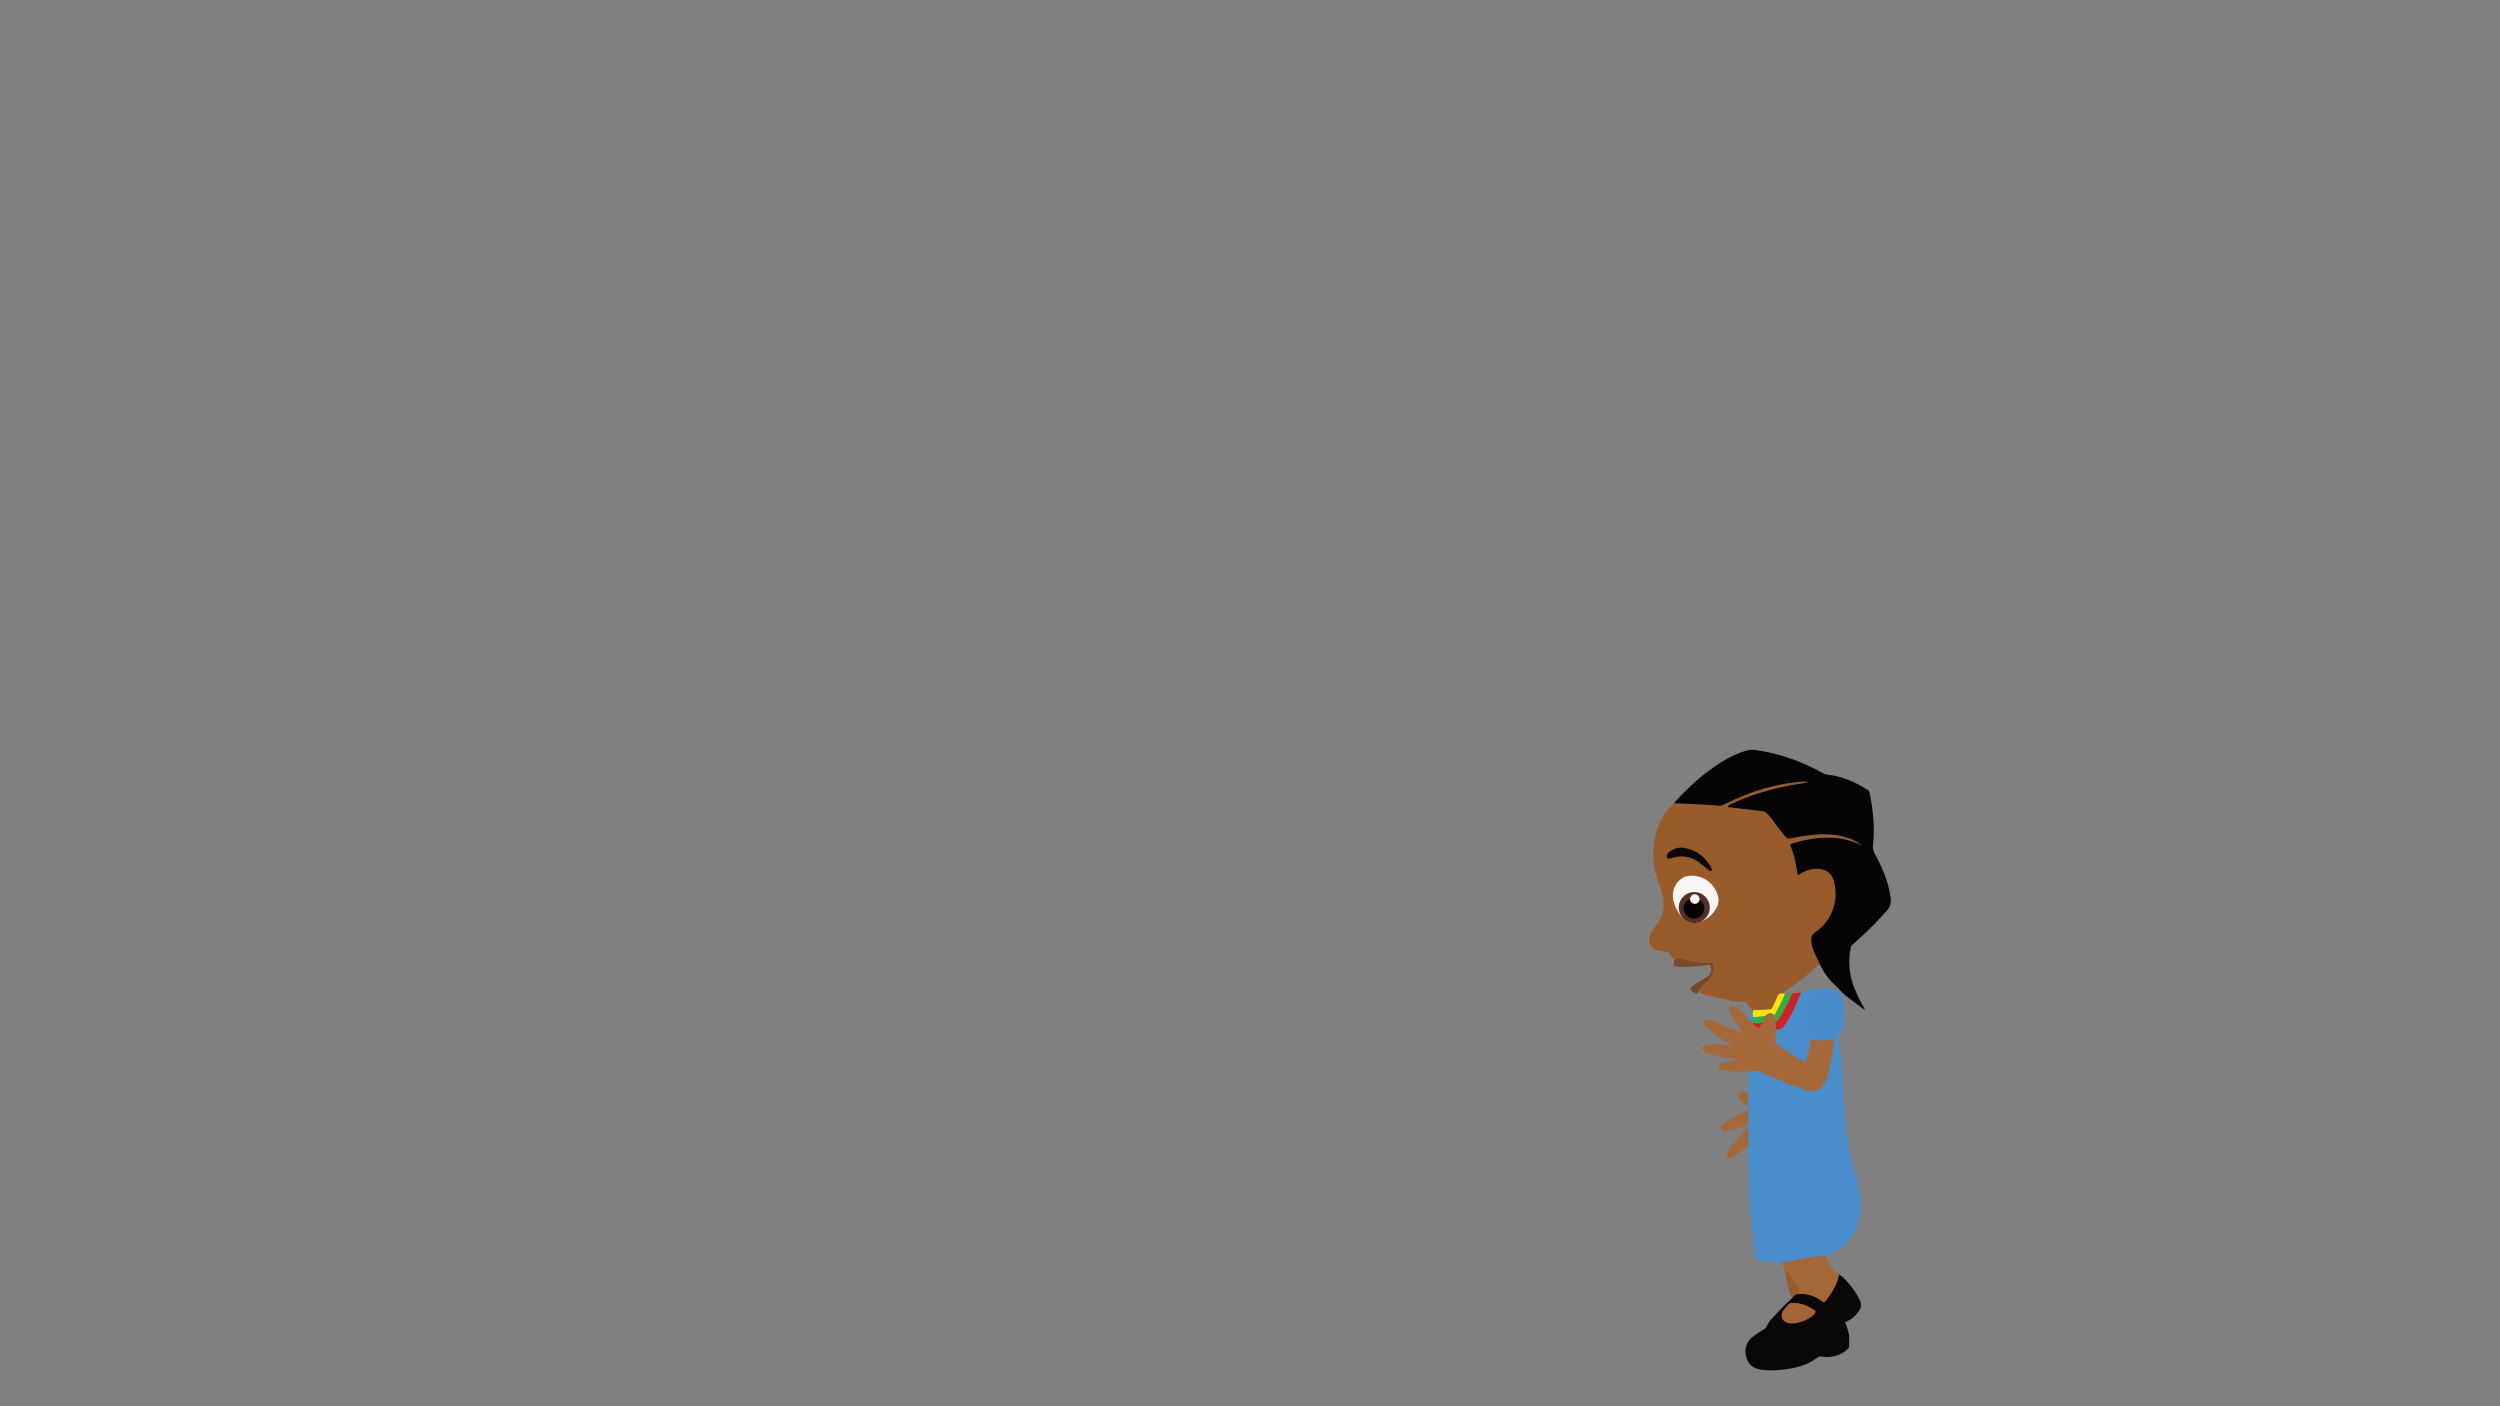 <svg id="Layer_7" data-name="Layer 7" xmlns="http://www.w3.org/2000/svg" viewBox="0 0 1920 1080">
  <rect x="0" y="0" width="1920" height="1080" fill="#808080" stroke="none"/>
  <defs>
    <style>
      .cls-1 {
        fill: #a56838;
      }

      .cls-2 {
        fill: #0a0807;
      }

      .cls-3 {
        fill: #9a5b2a;
      }

      .cls-4 {
        fill: #a46737;
      }

      .cls-5 {
        fill: #a36535;
      }

      .cls-6 {
        fill: #488dcb;
      }

      .cls-7 {
        fill: #6f411e;
      }

      .cls-8 {
        fill: #050303;
      }

      .cls-9 {
        fill: #774b2a;
      }

      .cls-10 {
        fill: #f8f6f4;
      }

      .cls-11 {
        fill: #532f26;
      }

      .cls-12 {
        fill: #060504;
      }

      .cls-13 {
        fill: #f9f7f6;
      }

      .cls-14 {
        fill: #498ecb;
      }

      .cls-15 {
        fill: #d12127;
      }

      .cls-16 {
        fill: #2daf4a;
      }

      .cls-17 {
        fill: #fbe400;
      }

      .cls-18 {
        fill: #fff;
      }
    </style>
  </defs>
  <title>Akili-running_on_the_spot-7</title>
  <path class="cls-1" d="M1390.52,830.13s3.5,5.16,3,7.1l-19.34-3.73,5.66-4.33Z"/>
  <g>
    <path class="cls-2" d="M1420.15,1034.81a20.21,20.21,0,0,1-10,6.34,24.17,24.17,0,0,1-11,.69,3.36,3.36,0,0,0-3,.51c-8.23,6.41-17.93,8.64-28,9.61a64.18,64.18,0,0,1-14.53.13c-4.5-.6-8.68-2-11-6.3-3.4-6.11-3.4-14.22,4.58-20s16.86-10.17,25.88-14.15c1.27-.57,2.42-1.69,4-1.22,6.81,1.87,12.43,5.41,16.22,11.52.67,1.09,1.45.81,2.28.18,1.94-1.45,4-2.77,5.82-4.35,3.94-3.42,8-6.8,9.76-12a4.43,4.43,0,0,1,2.18,2.17,58.23,58.23,0,0,1,6.83,17.71Z"/>
    <path class="cls-3" d="M1384.11,954.36c3,5.35,9-3.19,15.9,21.71.41,3.6,4.56,14.15,5.37,17.7,1,4.47,3.6,8.1,5.7,12-1.8,5.17-5.82,8.55-9.76,12-1.82,1.58-3.88,2.9-5.81,4.35-.83.63-1.62.91-2.29-.18-3.79-6.12-9.41-9.65-16.22-11.52,2-1.37,2.22-3.28,1.76-5.44-.76-3.58-2.23-6.92-3.42-10.36a90.51,90.51,0,0,1-5-24.19c5.23-1.35,8.4-15.19,13.76-16"/>
    <path class="cls-3" d="M1378,1031.17c-5.38.8-9.81.61-14-1.27-5.37-2.4-5.89-7.81-1.07-11.2,1.73-1.22,3.63-2.19,5.44-3.29a1.45,1.45,0,0,1,1.27-.17,29.81,29.81,0,0,1,15.7,11c.71,1,.77,1.54-.36,2.11-2.5,1.26-4.94,2.67-7,2.77"/>
  </g>
  <g>
    <path class="cls-2" d="M1359.17,1014.49S1369.5,1003,1375.24,998c1.77-1.55,3.11-3.73,5.63-4.34a3.82,3.82,0,0,0,.88.13,24.82,24.82,0,0,1,17.53,5.53c1.33,1.06,2,.71,2.91-.48,4.6-6.06,8.74-12.34,10-20,2.75,1.15,4.56,3.43,6.47,5.54a57,57,0,0,1,9.78,14.46,7.37,7.37,0,0,1-.55,7.73c-3.87,5.89-9.39,9.11-16.2,10.28a4.78,4.78,0,0,0-3.44,2.16c-5.29,7.61-12.88,12.28-21.08,16.1a84.22,84.22,0,0,1-14.07,5.13,19.92,19.92,0,0,1-7.9.63c-8.23-1.18-13.76-10.62-10.81-18.44"/>
    <path class="cls-4" d="M1393,963.85c4.92-8.44,9.76-16.07,11.62-18.73-3.77-8.86-13.81-6.23-14.73-15.78-.4-4.08-9.6,6.26-10.88,2.35a36.65,36.65,0,0,0-12,13l-.19.31C1377.72,942,1389.05,952.9,1393,963.85Z"/>
    <path class="cls-4" d="M1364.87,963.51c.66,1.48,1.27,3,1.92,4.48.07,0,.15.08.18.14,4.06,6.89,9.26,13,13.71,19.61,1.26,1.87,1.64,3.88.19,5.89a4.43,4.43,0,0,0,.88.12,24.87,24.87,0,0,1,17.53,5.54c1.33,1.05,2,.71,2.91-.48,4.6-6.06,8.74-12.34,10-20-.67-.49-1.35-1-2-1.46-3.41-2.53-9.75-14.17-15.23-25.33C1383.73,948.84,1367.57,952.15,1364.87,963.51Z"/>
    <path class="cls-5" d="M1372.25,1015.74c-3.94-1.43-5.25-5.66-2.71-9.28a61.7,61.7,0,0,1,4.46-5.14,1.75,1.75,0,0,1,1.34-.64c6.82-.43,12.8,1.84,18.33,5.59a1.19,1.19,0,0,1,.4,1.9c-3.55,5.63-15.61,9.83-21.82,7.57"/>
    <path class="cls-5" d="M1367,944.74s-6.29,8.61-2.16,18.77l31.13.82,4-17-16.33-5.66S1370.4,938.81,1367,944.74Z"/>
  </g>
  <path class="cls-1" d="M1390.52,830.13A231.05,231.05,0,0,0,1371,799.64c-.36-.48-1-1-1.48-.66a1.18,1.18,0,0,0-.37.51c-2.15,4.49-4.64,8.9-9.18,11.39a1.88,1.88,0,0,0-.79.63c-.15.31.11.62.25.94.21.51,1.32,2.38,1.59,2.79q1,1.38,1.86,2.79,1.81,2.81,3.48,5.69a129.31,129.31,0,0,1,6,11.79c1.12,2.51,2.15,5.06,3.11,7.64C1377.61,836.42,1383.82,830.63,1390.52,830.13Z"/>
  <path class="cls-1" d="M1347.48,895.2a12.39,12.39,0,0,0,3-3.34c3.06-4.48,5.21-9.46,7.7-14.26a9.21,9.21,0,0,1,2.25-3.42c.17,2.53-.54,4.74-.68,7a20.72,20.72,0,0,0,0,5.16c.22,1.08.6,2.16,1.88,2.37a2.39,2.39,0,0,0,2.49-1.37,34.94,34.94,0,0,0,2-3.6c2.94-6.53,4.76-13.43,6.61-20.32a8.07,8.07,0,0,1,1.78-3.37c6.53-7.39,12.94-15,19-22.82-3-6.23-11.49-9.52-18.59-8.08-.77.74-1.56,1.47-2.35,2.2q-4.9,4.49-10.24,8.47c-1.07.81-2.16,1.6-3.26,2.38a3.49,3.49,0,0,1-3.45.35c-2.6-.86-5.19-1.74-7.81-2.52-3.1-.93-6.2-1.9-9.51-1.74a3,3,0,0,0-3.17,3.11,4.94,4.94,0,0,0,1.47,3.48,54.64,54.64,0,0,0,4.78,4.36c2.48,2.34,2.36,3.13-.66,4.64-4.12,2-8.28,4-12.37,6.16a17.48,17.48,0,0,0-5.91,4.62,2.73,2.73,0,0,0-.6,2.82c.46,1.1,1.52,1.23,2.55,1.24a26.39,26.39,0,0,0,7.42-1.34c3.11-.91,6.2-1.9,9.31-2.82.46-.13,1.07-.43,1.42,0s-.14.94-.44,1.31q-1.8,2.16-3.63,4.29c-3.94,4.58-8.22,8.9-11.23,14.21-.75,1.33-1.94,3-.64,4.36s3,.16,4.34-.55c6-3.15,11-7.54,16.18-11.83.65-.54,1.17-1.37,2.4-1.45a99.4,99.4,0,0,0-5.18,13.47,13,13,0,0,0-.68,5.1C1344,895.85,1345.56,896.55,1347.48,895.2Z"/>
  <path class="cls-6" d="M1341.73,796.06a13.37,13.37,0,0,0,1.4,2.55c1.83,2.59,4.17,4.73,6.13,7.22a33.11,33.11,0,0,1,3.55,5.65,5,5,0,0,0,1.32,1.86,2.25,2.25,0,0,0,1.5.38c4.74-.35,7.73-2,11-4.84,1.81-1.56,3.32-3.28,5-5a3.6,3.6,0,0,0,1.48-2.72,10.86,10.86,0,0,0-.92-2.75c-1.7-3.53-2.29-6.6-3.17-10.42-1-4.16-2.37-7.23-5.24-9.82a18.12,18.12,0,0,0-6.11-4.1,11.59,11.59,0,0,0-7.08-.12c-8.67,2.93-12.35,13.92-8.91,22.06"/>
  <g>
    <path class="cls-7" d="M1393.5,713.43c-3.26,2-4.92,1.94-7.22-.41a2.83,2.83,0,0,1-.48-3.14,3.89,3.89,0,0,1,2.33-2.59c.89-.34,1.07.6,1.43,1.12,1.27,1.8,2.54,2.21,4.36,1a17.22,17.22,0,0,0,6.6-7.75,47.48,47.48,0,0,0,3.66-16.4c.32-11-9-13.49-16.07-10.56a19,19,0,0,0-5.79,4.11c-.37.34-.82.85-1.35.59s-.26-.94-.15-1.42a9,9,0,0,1,4-5.82c5.1-3.09,10.68-4.15,16.35-1.81a10.59,10.59,0,0,1,7,9.94c.26,8-.7,15.73-4.77,22.85a26.81,26.81,0,0,1-9.84,10.32"/>
    <path class="cls-3" d="M1350.6,784c-2-4.92-5.56-9-8.75-13.26a3.33,3.33,0,0,0-3.21-1.51,35.06,35.06,0,0,1-9.85-.81q-9.45-2.11-18.86-4.38a13.89,13.89,0,0,1-5.34-2.3c-.47-1,.38-1.55.9-2.1a59.61,59.61,0,0,1,4.92-4.88c4.4-3.68,6.37-8.18,5.24-13.91-.18-.88-.33-1.58-1.51-1.45-6.68.72-13.1-.69-19.54-2.21-2.85-.68-5.87-1.36-8.83-.17-1.26-1.68-2.59-3.32-3.76-5.07a2.61,2.61,0,0,0-2.53-1.09,19.51,19.51,0,0,1-7.5-1.4,8,8,0,0,1-5.18-10,17.33,17.33,0,0,1,3.74-6.88c7.72-9.46,9-19.91,4.55-31.1-5.5-13.82-7.35-27.85-3.06-42.36,2.34-7.94,6.11-15,12.22-20.72a23.88,23.88,0,0,0,1.6-1.87c.61.61,1.4.45,2.14.49,10.59.52,21.19.83,31.76,1.77a6.42,6.42,0,0,0,3.31-.51c4.43-2,8.84-4.13,13.33-6a153,153,0,0,1,42.52-11.44,45.23,45.23,0,0,1,10.21-.33,18.87,18.87,0,0,1-3.86.93c-19,2.88-37.55,7.57-55.06,15.78-1.19.56-2.64,1-3.28,2.57.45.09.73.17,1,.21,8.44,1,16.88,2,25.32,3a6,6,0,0,1,3.94,1.88A63.36,63.36,0,0,1,1363,632a123.08,123.08,0,0,0,8.17,10.47,3.63,3.63,0,0,0,3.94,1.36q5.61-1.26,11.32-2c10.51-1.46,21-1.91,31.34,1.16,3.6,1.07,7.17,2.31,10,5,0,.09,0,.18-.07.26a54.6,54.6,0,0,0-24.3-5,85.83,85.83,0,0,0-27.22,4.64c-.83.29-1.88.36-1.21,1.77,3.08,6.46,4.1,13.48,5.32,20.42.38,2.16,1,2,2.5,1a21.84,21.84,0,0,1,13.19-3.89c5.81.2,10.27,3.26,11.89,8a35.58,35.58,0,0,1-12.13,39.43c-2.27,1.74-5,3.19-4.72,6.77a34.27,34.27,0,0,0,.65,5.13c1.2,4.88,3.81,9.13,5.79,13.66l-9.32,8.33a108.28,108.28,0,0,1-13.73,10.2c-3,1.93-9.12,5.77-8.44,10.06.28,1.8,1.84,3.52,1.19,5.23a4.26,4.26,0,0,1-1,1.32,38.06,38.06,0,0,1-15.19,9.74c-.13-.39-.27-.77-.43-1.15"/>
    <path class="cls-8" d="M1417.25,764.52l-11.12-11.06a55.51,55.51,0,0,1-8.65-13.2c-2-4.53-4.59-8.78-5.79-13.66a34.27,34.27,0,0,1-.65-5.13c-.31-3.58,2.45-5,4.72-6.77a35.58,35.58,0,0,0,12.13-39.43c-1.62-4.79-6.08-7.85-11.89-8a21.84,21.84,0,0,0-13.19,3.89c-1.51,1-2.12,1.12-2.5-1-1.22-6.94-2.24-14-5.32-20.42-.67-1.41.38-1.48,1.21-1.77a85.83,85.83,0,0,1,27.22-4.64,54.6,54.6,0,0,1,24.3,5c.23.27.46.53.87.48l.47.41c0-.1.12-.26.1-.27a3.67,3.67,0,0,0-.52-.27l-.84-.61c-2.83-2.67-6.4-3.91-10-5-10.33-3.07-20.83-2.62-31.34-1.16-3.8.53-7.58,1.19-11.32,2a3.63,3.63,0,0,1-3.94-1.36A123.08,123.08,0,0,1,1363,632a63.36,63.36,0,0,0-5.84-7.14,6,6,0,0,0-3.94-1.88c-8.44-1-16.88-2-25.32-3-.28,0-.56-.12-1-.21.64-1.6,2.09-2,3.28-2.57,17.51-8.21,36-12.9,55.06-15.78a18.87,18.87,0,0,0,3.86-.93,45.23,45.23,0,0,0-10.21.33,153,153,0,0,0-42.52,11.44c-4.49,1.9-8.9,4-13.33,6a6.33,6.33,0,0,1-3.31.52c-10.57-.94-21.17-1.25-31.76-1.77-.74,0-1.53.12-2.14-.49,11.51-12.73,24.15-24.11,39-32.85a77.63,77.63,0,0,1,15.63-7,18.27,18.27,0,0,1,8.44-.56,148,148,0,0,1,50.69,17.5,11.88,11.88,0,0,0,4.43,1.42c11.21,1.37,21.26,5.77,30.66,11.85a2.46,2.46,0,0,1,1.18,1.77c2.6,13.26,4.1,26.59,2.59,40.11a11.79,11.79,0,0,0,1.54,7.31c5.8,10.52,10.37,21.5,12,33.55a11.61,11.61,0,0,1-3.07,10,282.36,282.36,0,0,1-26.11,25.78,4.38,4.38,0,0,0-1.48,2.64,54.4,54.4,0,0,0,4,33.48,103.76,103.76,0,0,0,7.09,13.89,14.45,14.45,0,0,1-3-1.72c-4.08-3.06-8.15-6.15-12.22-9.23m-27.17-164a1.22,1.22,0,0,0,.07-.17c-.06,0-.13,0-.17,0s0,.11-.07.16l.17,0m.85-.13.18,0-.06-.12Zm1.21-.18H1392l0,.1Z"/>
    <path class="cls-9" d="M1285.77,737c3-1.19,6-.51,8.83.17,6.44,1.52,12.86,2.93,19.54,2.21,1.18-.13,1.33.57,1.51,1.45,1.13,5.73-.84,10.23-5.24,13.91a59.61,59.61,0,0,0-4.92,4.88c-.52.55-1.37,1.08-.9,2.1-.94,0-.33,2-1.82,1.33s-3.55-1.11-4.19-3.07c-.43-1.3.61-2,1.5-2.76a55.2,55.2,0,0,1,9.44-6.11c3.54-1.88,4.9-4.39,4.49-8-.17-1.54-.63-2.15-2.38-2-6.93.78-13.86,1.74-20.88,1.45-5.56-.24-5.57-.2-5-5.59"/>
    <path class="cls-2" d="M1283.58,653.25a13.53,13.53,0,0,1,10.2-2c9.19,1.72,16,6.92,20.41,15.13.42.77,1,1.78,0,2.43s-1.52-.35-2.15-.82c-2.27-1.73-4.5-3.52-6.74-5.28a21.61,21.61,0,0,0-20.2-4,11.47,11.47,0,0,1-1.75.43c-1.06.16-2.38.89-3.08-.39s0-2.33.72-3.36a7.55,7.55,0,0,1,2.54-2.16"/>
    <path class="cls-10" d="M1285.53,692.88a17.32,17.32,0,0,1-.27-9.37c1.63-5.6,6.57-10.66,12.63-10.94a20.87,20.87,0,0,1,21.57,15.85c1.37,5.44-1.19,9.8-4.69,13.64a21,21,0,0,1-8.49,5.59c-6.28,2.31-11.61.78-15.65-4.57a31.71,31.71,0,0,1-5.1-10.2"/>
    <path class="cls-11" d="M1291,703.17a11.9,11.9,0,1,1,16.24,4.1,11.92,11.92,0,0,1-16.24-4.1"/>
    <path class="cls-12" d="M1297.88,690.57c-2.22.42-4.69,3.52-4.84,6.09a8.36,8.36,0,0,0,5.65,8.48,7.71,7.71,0,0,0,9.2-3.75,8.11,8.11,0,0,0-1.7-9.83l-.76-.76c-.64,1.88-1.62,3.42-3.89,3.3s-3.28-1.48-3.66-3.53"/>
    <path class="cls-13" d="M1297.88,690.57c.38,2,1.48,3.42,3.66,3.53s3.25-1.42,3.89-3.3c-.52-2.67-1.66-3.91-3.67-4s-3.27,1.12-3.88,3.74"/>
    <path class="cls-3" d="M1428.64,648.55c.17.09.35.16.52.27a1.66,1.66,0,0,1-.11.27l-.46-.41Z"/>
    <path class="cls-3" d="M1428.59,648.68c-.4.06-.63-.21-.86-.47,0-.09,0-.17.07-.26l.84.6-.05.13"/>
    <path class="cls-3" d="M1390.1,600.56l-.18,0s0-.13.07-.15.12,0,.17,0l-.06.17"/>
    <polygon class="cls-3" points="1390.93 600.43 1391.05 600.3 1391.11 600.42 1390.93 600.43"/>
    <polygon class="cls-3" points="1392.13 600.25 1392.03 600.36 1391.99 600.26 1392.13 600.25"/>
  </g>
  <path class="cls-14" d="M1382.66,762.16c-3.61,8.64-6.8,16.25-12.17,24a7.16,7.16,0,0,1-5.49,3.43c-5,.59-10.12,1-15.18,1.46-2.18.2-3.88.08-4-2.66.17,6.77-.65,13.48-1.17,20.2-.3,3.92-1.76,20.13-2.07,24.33-.4,5.58.23,24.6.24,28.54,0,9.63-.17,19.27-.09,28.9.11,12,.42,24,1.18,35.94.85,13.29,2.48,26.46,4.44,39.61a2.24,2.24,0,0,0,2.17,2.15c3.52.57,7.06,1,10.61,1.3s7.25-.34,10.88-.07c5.28-1.1,10.45-2.77,15.84-3.37a55.41,55.41,0,0,1,12.19-1s28.83-4.16,29.12-42.31c0-3.49-1.06-6.9-1.67-10.33-1.35-7.63-3.94-14.94-5.71-22.46-4-16.76-5.07-33.86-6.11-51-.43-7-.9-14-1.45-21s-2.18-14.29-2-21.18c.13-4.11,3.71-5.83,4.45-9.51.5-2.53-1-5.17-1.88-7.45-.46-1.23-2.76-9.71-3.76-9.94-.74-.17-1.09-.75-1.49-1.31-3-4.28-5.71-6.71-10.26-8.78a5,5,0,0,0-3.09-.32c-4.2.9-9.57,1.79-13.62,2.75"/>
  <path class="cls-15" d="M1383.36,762c-3.62,8.64-7.14,17.32-12.5,25.11a7.17,7.17,0,0,1-5.49,3.43c-5.06.59-10.13,1-15.19,1.46-2.17.2-3.88.08-4-2.66.09-1.19-.36-2.4.14-3.58,6,.35,11.79-.71,17.63-1.64a2.89,2.89,0,0,0,2.12-1.52,167.72,167.72,0,0,0,10.34-19.69l6.91-.91"/>
  <path class="cls-16" d="M1376.45,762.9a167.72,167.72,0,0,1-10.34,19.69,2.89,2.89,0,0,1-2.12,1.52c-5.84.93-11.67,2-17.63,1.64a7.37,7.37,0,0,1,0-4.55c5.31-.26,10.56-1.08,15.82-1.83a1.71,1.71,0,0,0,1.37-1,151.9,151.9,0,0,0,7.36-15.13l5.54-.29"/>
  <path class="cls-17" d="M1370.91,763.19a151.9,151.9,0,0,1-7.36,15.13,1.71,1.71,0,0,1-1.37,1c-5.26.75-10.51,1.58-15.82,1.83a22.54,22.54,0,0,1-.19-3.38c-.11-1.61.62-2.13,2-2.15a81.23,81.23,0,0,0,11.35-.51c.93-.09,1.26-.67,1.6-1.38,1.3-2.74,2.81-5.41,3.87-8.24.83-2.23,2.14-2.87,4.29-2.44a12,12,0,0,0,1.59.09"/>
  <path class="cls-18" d="M1411.66,798.18l.39.5-.39-.5"/>
  <path class="cls-1" d="M1398.2,821.66a14,14,0,0,1,5.16,5.33,233.08,233.08,0,0,0,5.84-31.39c.07-.62,0-1.46-.63-1.57a1.27,1.27,0,0,0-.66.12c-4.86,1.82-9.93,3.35-15.16,1.93a2,2,0,0,0-1-.09c-.34.13-.37.55-.5.89-.2.53-.73,2.74-.81,3.25-.19,1.16-.4,2.31-.62,3.46q-.66,3.42-1.5,6.8-1,4.07-2.27,8.05C1390,817.65,1394.91,819.66,1398.2,821.66Z"/>
  <path class="cls-1" d="M1348.31,822.66a8.38,8.38,0,0,1,3.92.72c11.14,5,22.49,9.7,34.07,13.71a12.28,12.28,0,0,0,5.36-3.77c2.47-3,5.68-8.54,4.82-12.8-1.34-.56-2.68-1.13-4-1.73a136.31,136.31,0,0,1-12.25-6.33q-6-3.5-11.65-7.57c-1.13-.82-2.26-1.65-3.37-2.51a3.64,3.64,0,0,1-1.44-3.32c.06-2.86.12-5.72.09-8.58,0-3.38,0-6.78-1.24-10a3.12,3.12,0,0,0-4.09-2.2,5.21,5.21,0,0,0-3,2.56c-1.24,1.91-1.87,4.1-2.86,6.13-1.55,3.2-2.38,3.32-4.83.78-3.33-3.47-6.6-7-10-10.41a18.41,18.41,0,0,0-6.44-4.46,2.91,2.91,0,0,0-3,.29c-1,.8-.75,1.9-.43,2.93a27.19,27.19,0,0,0,3.65,7c1.87,2.82,3.82,5.59,5.71,8.41.27.41.76.92.4,1.42s-1,.16-1.45,0c-1.81-.74-3.6-1.51-5.4-2.28-5.8-2.5-11.44-5.42-17.67-6.76-1.57-.34-3.6-1-4.55.72s.77,3,1.91,4.15c5,5,11,8.66,16.83,12.45.74.48,1.74.74,2.2,1.94a105.87,105.87,0,0,0-15-1,13.86,13.86,0,0,0-5.3.91c-2.24,1-2.44,2.85-.49,4.34a13.34,13.34,0,0,0,4.27,2c5.43,1.64,11.07,2.23,16.62,3.22a9.6,9.6,0,0,1,4.12,1.18c-2.48,1-4.9.94-7.19,1.5a21.35,21.35,0,0,0-5.13,1.65c-1,.56-2,1.27-1.78,2.62a2.49,2.49,0,0,0,2.14,2.05,38.06,38.06,0,0,0,4.2.84C1333.42,823.3,1340.87,823,1348.31,822.66Z"/>
  <path class="cls-6" d="M1386.74,772.5a14.31,14.31,0,0,0-.48,3c-.14,3.31.43,6.58.46,9.88a35.29,35.29,0,0,1-.68,7,5.29,5.29,0,0,0-.1,2.37,2.39,2.39,0,0,0,1,1.28c4.15,2.74,7.65,3.3,12.2,3,2.5-.14,4.84-.59,7.32-.88a3.73,3.73,0,0,0,3-1.31,11.24,11.24,0,0,0,1-2.85c.85-4,2.32-6.92,4-10.64,1.86-4.06,2.66-7.49,1.94-11.47a18.62,18.62,0,0,0-2.43-7.28,12.09,12.09,0,0,0-5.77-4.63c-9-3.11-19.1,3.61-21.46,12.54"/>
  <path class="cls-1" d="M1403.58,826s-2.66,16.18-17.28,11.09,5.37-23.09,5.37-23.09Z"/>
</svg>
